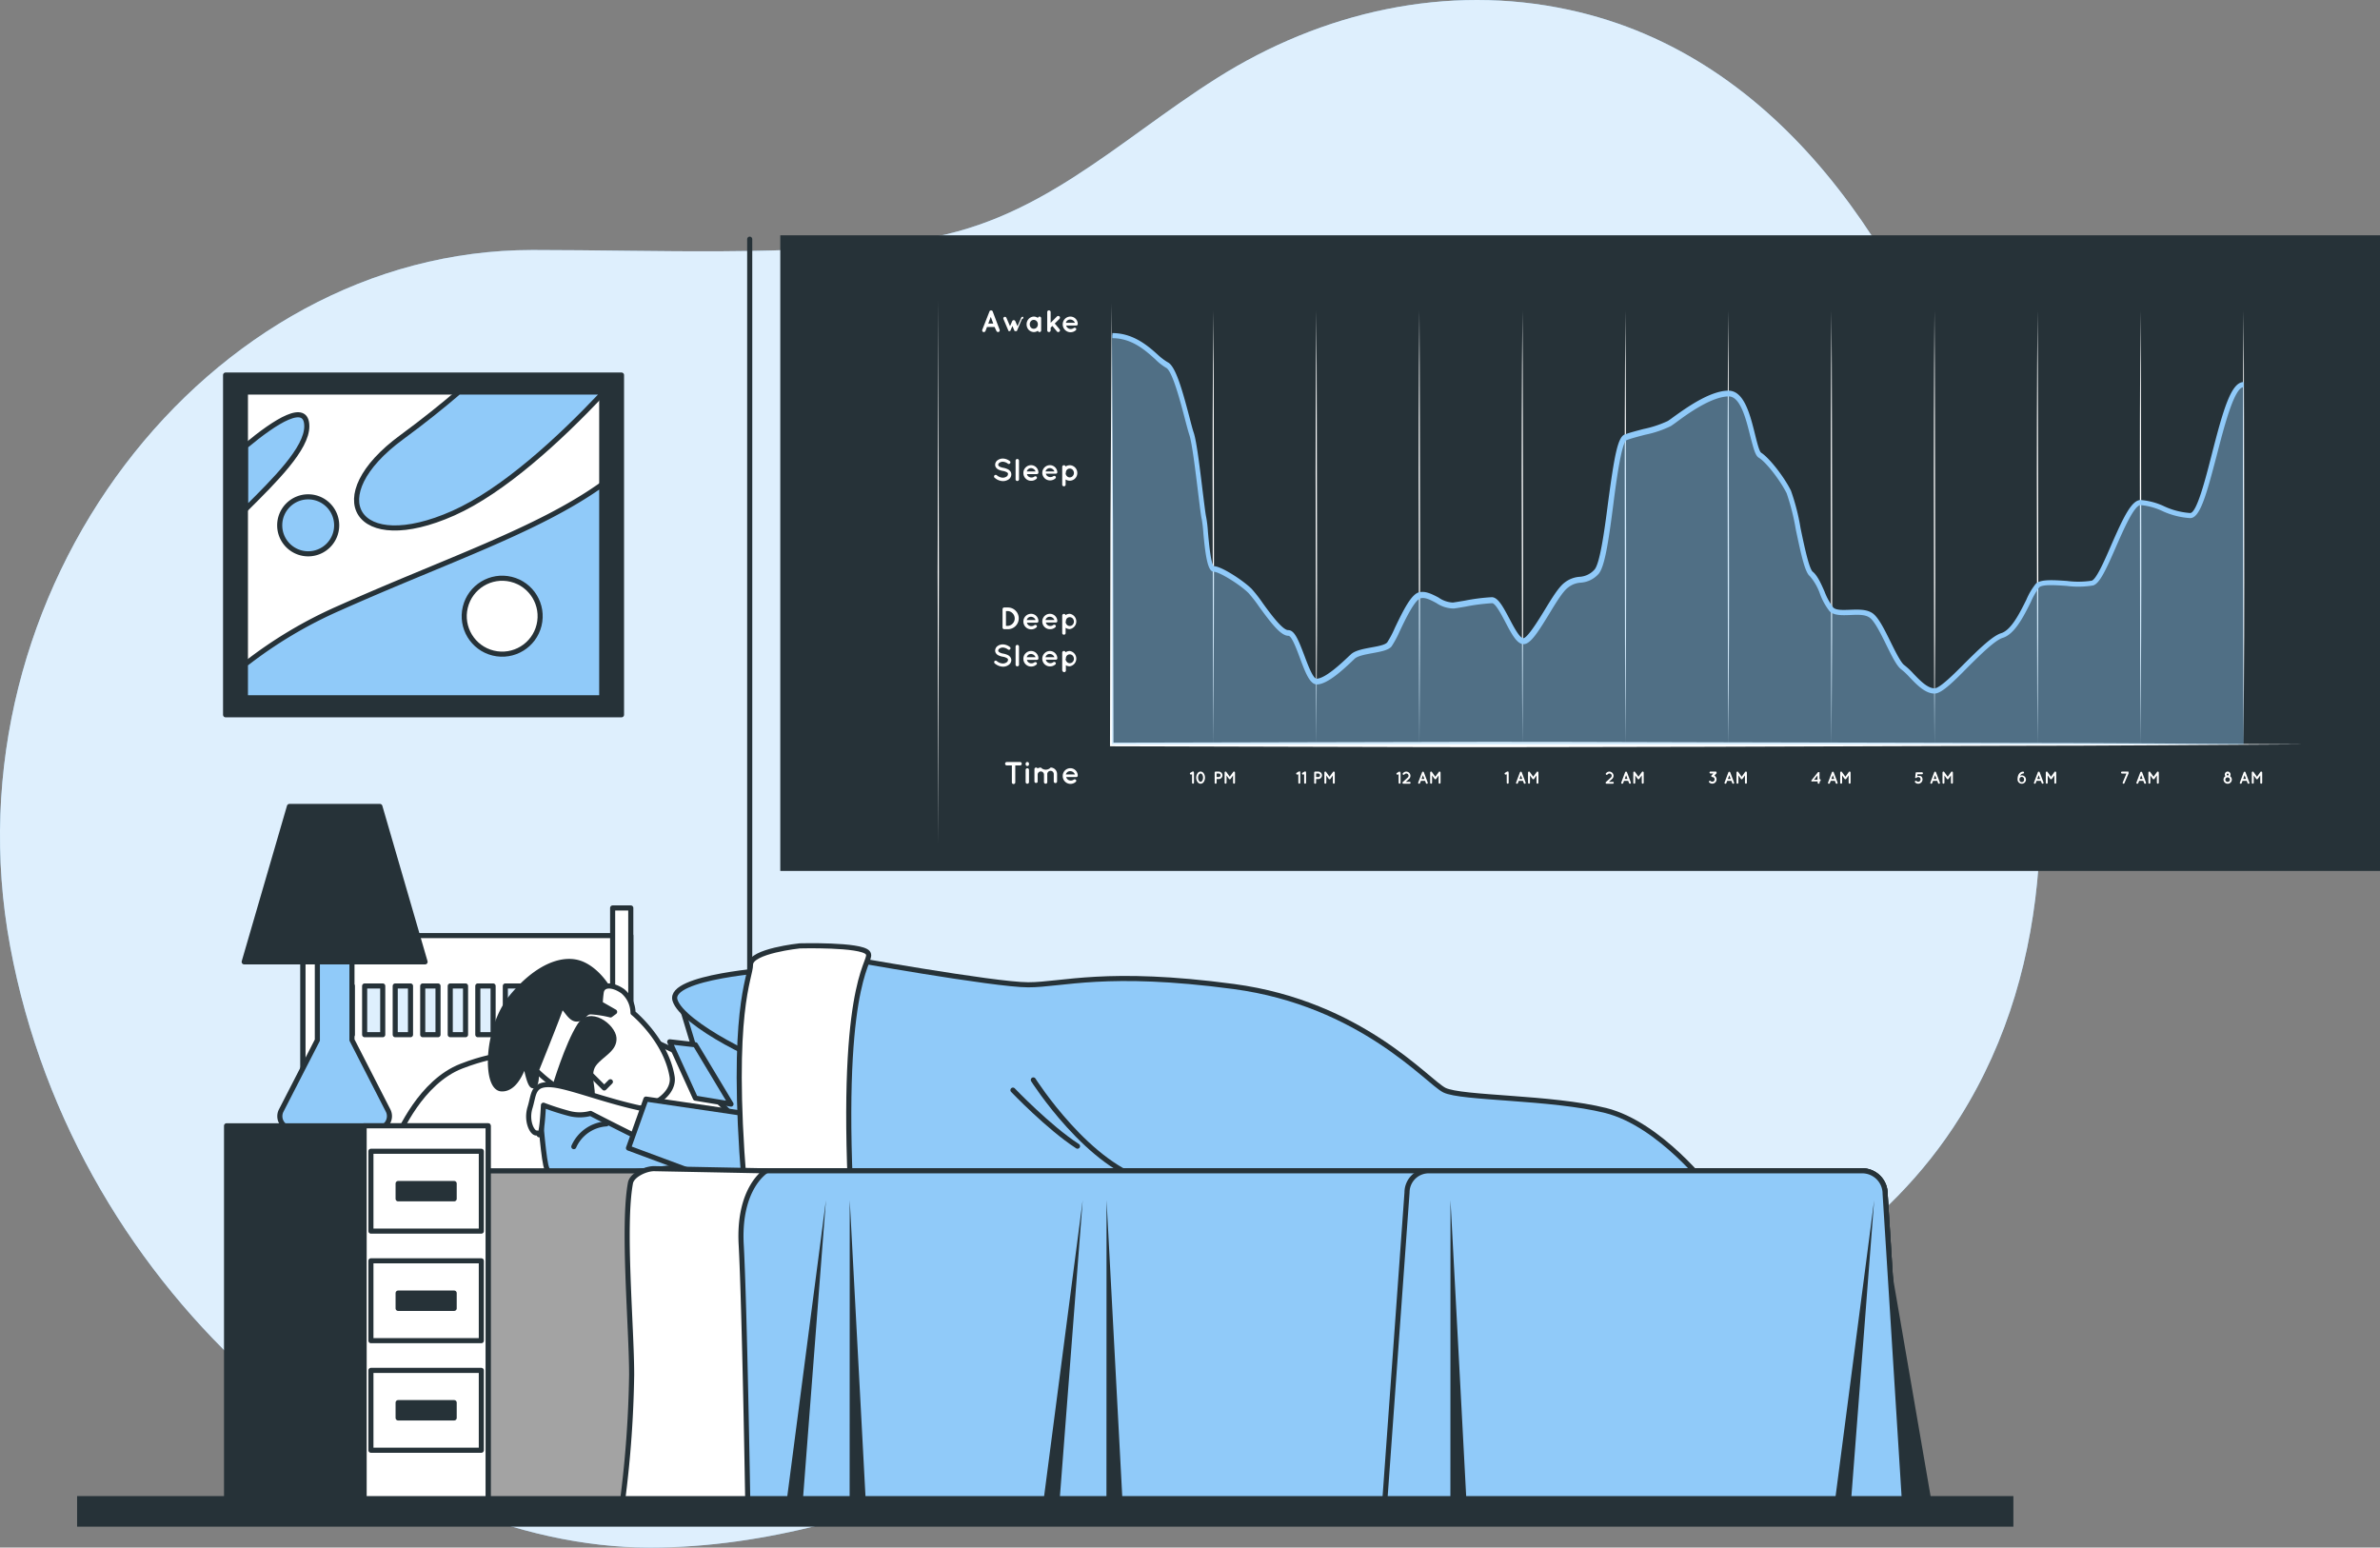 <?xml version="1.0" encoding="UTF-8" standalone="no"?>
<svg
   viewBox="0 0 467.083 303.703"
   version="1.1"
   id="svg1619"
   sodipodi:docname="Sleep analysis-bro.svg"
   inkscape:version="1.1 (c68e22c387, 2021-05-23)"
   width="467.083"
   height="303.703"
   xmlns:inkscape="http://www.inkscape.org/namespaces/inkscape"
   xmlns:sodipodi="http://sodipodi.sourceforge.net/DTD/sodipodi-0.dtd"
   xmlns="http://www.w3.org/2000/svg"
   xmlns:svg="http://www.w3.org/2000/svg">
  <rect x="0" y="0" width="467.083" height="303.703" fill="#808080" stroke="none"/>
  <sodipodi:namedview
     id="namedview1621"
     pagecolor="#ffffff"
     bordercolor="#666666"
     borderopacity="1.0"
     inkscape:pageshadow="2"
     inkscape:pageopacity="0.0"
     inkscape:pagecheckerboard="0"
     showgrid="false"
     inkscape:zoom="1.566"
     inkscape:cx="168.26309"
     inkscape:cy="161.87739"
     inkscape:window-width="1920"
     inkscape:window-height="1001"
     inkscape:window-x="-9"
     inkscape:window-y="-9"
     inkscape:window-maximized="1"
     inkscape:current-layer="svg1619"
     fit-margin-top="0"
     fit-margin-left="0"
     fit-margin-right="0"
     fit-margin-bottom="0" />
  <defs
     id="defs1393">
    <clipPath
       id="freepik--clip-path--inject-17">
      <path
         d="m 424.33,390.33 -307.83,-1 v -60 a 4.5,4.5 0 0 1 4.5,-4.5 h 295 a 4.5,4.5 0 0 1 4.5,4.5 z"
         style="fill:#ffffff;stroke:#263238;stroke-linecap:round;stroke-linejoin:round"
         id="path1390" />
    </clipPath>
  </defs>
  <g
     id="freepik--background-simple--inject-17"
     transform="translate(-50.537,-95.067)">
    <path
       d="m 450.6,265.14 c 2.07,-27.54 -4.34,-56.32 -12.92,-82 C 424.93,145.09 400.17,106 358.48,97 c -24,-5.2 -48.5,0.37 -69.11,13.39 -19.82,12.53 -35.28,28.71 -59.64,31.85 -24.65,3.17 -49.94,1.89 -74.72,1.89 -63.7,0 -115.4,66.93 -102.48,136.64 12.92,69.71 73.86,118 125.56,118 46.45,0 84.67,-27.87 128.8,-35.36 21.88,-3.71 43.85,0.68 65.51,-4.88 25.16,-6.46 48.83,-21.88 62.77,-44.21 9.51,-15.16 14.13,-31.93 15.43,-49.18 z"
       style="fill:#90caf9"
       id="path1395" />
    <path
       d="m 450.6,265.14 c 2.07,-27.54 -4.34,-56.32 -12.92,-82 C 424.93,145.09 400.17,106 358.48,97 c -24,-5.2 -48.5,0.37 -69.11,13.39 -19.82,12.53 -35.28,28.71 -59.64,31.85 -24.65,3.17 -49.94,1.89 -74.72,1.89 -63.7,0 -115.4,66.93 -102.48,136.64 12.92,69.71 73.86,118 125.56,118 46.45,0 84.67,-27.87 128.8,-35.36 21.88,-3.71 43.85,0.68 65.51,-4.88 25.16,-6.46 48.83,-21.88 62.77,-44.21 9.51,-15.16 14.13,-31.93 15.43,-49.18 z"
       style="opacity:0.7;fill:#ffffff"
       id="path1397" />
  </g>
  <g
     id="freepik--Frame--inject-17"
     transform="translate(-50.537,-95.067)">
    <line
       x1="197.67"
       y1="142"
       x2="197.67"
       y2="392"
       style="fill:none;stroke:#263238;stroke-linecap:round;stroke-linejoin:round"
       id="line1400" />
    <rect
       x="94.81"
       y="168.67"
       width="77.7"
       height="66.67"
       style="fill:#263238;stroke:#263238;stroke-linecap:round;stroke-linejoin:round"
       id="rect1402" />
    <rect
       x="98.7"
       y="172"
       width="69.93"
       height="60"
       style="fill:#ffffff;stroke:#263238;stroke-linecap:round;stroke-linejoin:round"
       id="rect1404" />
    <path
       d="m 168.63,190.19 c -12.57,8.95 -30.59,14.88 -51.49,24.21 a 86,86 0 0 0 -18.44,11 v 6.6 h 69.93 z"
       style="fill:#90caf9;stroke:#263238;stroke-linecap:round;stroke-linejoin:round"
       id="path1406" />
    <path
       d="m 168.63,172 h -28.06 c -3.12,2.67 -6.82,5.66 -11.18,8.86 -16,11.71 -9,23.42 10.12,14.91 9.83,-4.38 20.79,-14.49 29.12,-23.31 z"
       style="fill:#90caf9;stroke:#263238;stroke-linecap:round;stroke-linejoin:round"
       id="path1408" />
    <path
       d="m 110.75,178.73 c 0,-4.89 -6.08,-1.06 -12,3.87 V 195 c 5.79,-5.75 12,-11.9 12,-16.27 z"
       style="fill:#90caf9;stroke:#263238;stroke-linecap:round;stroke-linejoin:round"
       id="path1410" />
    <circle
       cx="149.09"
       cy="216"
       r="7.45"
       transform="rotate(-76.32,149.087,215.995)"
       style="fill:#ffffff;stroke:#263238;stroke-linecap:round;stroke-linejoin:round"
       id="circle1412" />
    <path
       d="m 116.61,198.16 a 5.59,5.59 0 1 1 -5.59,-5.59 5.59,5.59 0 0 1 5.59,5.59 z"
       style="fill:#90caf9;stroke:#263238;stroke-linecap:round;stroke-linejoin:round"
       id="path1414" />
  </g>
  <g
     id="freepik--Bed--inject-17"
     transform="translate(-50.537,-95.067)">
    <path
       d="m 110,278.67 v 110.66 h 64.33 V 278.67 Z m 6.24,19.45 v -9.56 h 3.44 v 9.56 z m 5.86,0 v -9.56 h 3.55 v 9.56 z m 6,0 v -9.56 h 3 v 9.56 z m 5.4,0 v -9.56 h 3 v 9.56 z m 5.4,0 v -9.56 h 3 v 9.56 z m 5.41,0 v -9.56 h 3 v 9.56 z m 5.4,0 v -9.56 h 3 v 9.56 z m 5.41,0 v -9.56 h 3 v 9.56 z m 5.4,0 v -9.56 h 3 v 9.56 z m 7.6,0 h -2.2 v -9.56 h 2.2 z"
       style="fill:#ffffff;stroke:#263238;stroke-linecap:round;stroke-linejoin:round"
       id="path1417" />
    <rect
       x="110"
       y="273.25"
       width="3.56"
       height="116.08"
       style="fill:#ffffff;stroke:#263238;stroke-linecap:round;stroke-linejoin:round"
       id="rect1419" />
    <rect
       x="170.77"
       y="273.25"
       width="3.56"
       height="116.08"
       style="fill:#ffffff;stroke:#263238;stroke-linecap:round;stroke-linejoin:round"
       id="rect1421" />
    <path
       d="m 152.79,302.19 c 0,0 -3.64,-1 -11.68,2.1 -8.04,3.1 -12.24,13.2 -12.82,14.35 -0.58,1.15 -3.63,4 -2.68,5.36 0.95,1.36 3.45,1 3.45,1 h 50.51 c 0,0 -6.88,-24.15 -26.78,-22.81 z"
       style="fill:#ffffff;stroke:#263238;stroke-linecap:round;stroke-linejoin:round"
       id="path1423" />
    <path
       d="m 178.61,299.29 c 0,0 4.44,2 6.86,3.23 2.42,1.23 4,1.82 2.83,-1.62 -1.17,-3.44 -5.24,-9.07 -3.42,-10.89 1.82,-1.82 38.12,4.23 38.12,4.23 v 31.7 h -55.3 l 1.42,-21 c 0,0 3.43,1.41 5.65,-0.81 a 30.42,30.42 0 0 0 3.84,-4.84 z"
       style="fill:#ffffff;stroke:#263238;stroke-linecap:round;stroke-linejoin:round"
       id="path1425" />
    <polygon
       points="204.09,324.94 204.09,292.15 184.3,292.54 186.82,300.88 190.31,310 194.97,314.65 183.91,319.31 197.88,324.94 "
       style="fill:#90caf9;stroke:#263238;stroke-linecap:round;stroke-linejoin:round"
       id="polygon1427" />
    <path
       d="m 156.41,312 c 0,0 0.62,8.88 1.24,11.71 0.62,2.83 3.1,3 7.23,2.42 4.13,-0.58 24.58,-2.42 26.64,-3.23 2.06,-0.81 -21.48,-9.49 -24.37,-10.3 -2.89,-0.81 -11.15,-3.82 -10.74,-0.6 z"
       style="fill:#90caf9;stroke:#263238;stroke-linecap:round;stroke-linejoin:round"
       id="path1429" />
    <path
       d="m 155.79,305.14 c 0,0 0.2,2.83 -0.6,3 -0.8,0.17 -1.62,-4.84 -1.62,-4.84 0,0 -1.41,5.65 -4.64,5.45 -3.23,-0.2 -3,-11.91 2,-18 5,-6.09 10.29,-8.08 13.93,-6.46 3.64,1.62 5.65,5.85 5.65,5.85 a 32.57,32.57 0 0 1 2.22,5.05 c 0.2,1.21 -3,0.61 -6.26,1.21 -3.26,0.6 -3.83,-0.4 -5.65,2.22 -1.82,2.62 -5.03,6.52 -5.03,6.52 z"
       style="fill:#263238;stroke:#263238;stroke-linecap:round;stroke-linejoin:round"
       id="path1431" />
    <path
       d="m 155.79,305.14 a 28.42,28.42 0 0 0 12.92,7.27 c 8.08,2 14.38,-2.14 13.73,-6.06 -1.21,-7.26 -7.67,-12.51 -7.67,-12.51 a 5.62,5.62 0 0 0 -2,-4.24 c -2,-1.41 -4,-1.41 -4.24,0.2 a 21.51,21.51 0 0 0 -0.2,2.22 l 2.83,1.62 -0.81,0.6 a 21.33,21.33 0 0 0 -3.84,-0.6 c -1.41,0 -1.21,1.41 -2.82,1.41 -1.61,0 -2.63,-3.63 -3.23,-1.82 -0.6,1.81 -4.67,11.91 -4.67,11.91 z"
       style="fill:#ffffff;stroke:#263238;stroke-linecap:round;stroke-linejoin:round"
       id="path1433" />
    <path
       d="m 159,308 c 0,0 2.42,-8.08 4.85,-11.91 2.43,-3.83 7.47,0 7.67,2.62 0.2,2.62 -2.63,3.64 -4,5.45 -1.37,1.81 0.2,4.85 -0.4,6.26 -0.6,1.41 -5.47,3.81 -8.12,-2.42 z"
       style="fill:#263238"
       id="path1435" />
    <polyline
       points="166.29 305.75 169.12 308.58 170.33 307.36"
       style="fill:none;stroke:#263238;stroke-linecap:round;stroke-linejoin:round"
       id="polyline1437" />
    <path
       d="m 200,315.64 c 0,0 -11.51,-1.21 -20,-2.42 -8.49,-1.21 -17,-4.85 -21,-5.25 -4,-0.4 -3.63,1.82 -4.44,4.44 -0.81,2.62 0.4,5 1.21,5 0.81,0 0.41,0.81 0.81,0 0.4,-0.81 0.61,-5.45 0.61,-5.45 a 49.6,49.6 0 0 0 5,1.61 8.17,8.17 0 0 0 4.24,0 c 0,0 25.24,13.13 30.08,13.53 4.84,0.4 4.85,-3.63 4.44,-6.06 -0.41,-2.43 -0.95,-5.4 -0.95,-5.4 z"
       style="fill:#ffffff;stroke:#263238;stroke-linecap:round;stroke-linejoin:round"
       id="path1439" />
    <polygon
       points="177.31,310.76 173.88,320.37 189.89,326.32 200.65,326.32 200.65,314.19 "
       style="fill:#90caf9;stroke:#263238;stroke-linecap:round;stroke-linejoin:round"
       id="polygon1441" />
    <path
       d="m 202.33,285.33 c 0,0 -20.66,1.34 -19.33,6 1.33,4.66 18,13 21.67,13 3.67,0 -2.34,-19 -2.34,-19 z"
       style="fill:#90caf9;stroke:#263238;stroke-linecap:round;stroke-linejoin:round"
       id="path1443" />
    <path
       d="m 169.55,315.62 a 7.52,7.52 0 0 0 -6.4,4.47"
       style="fill:none;stroke:#263238;stroke-linecap:round;stroke-linejoin:round"
       id="path1445" />
    <polygon
       points="181.97,299.52 187.01,310.58 194,311.74 187.01,300.1 "
       style="fill:#90caf9;stroke:#263238;stroke-linecap:round;stroke-linejoin:round"
       id="polygon1447" />
    <path
       d="m 216,283 c 0,0 29.67,5.33 36.33,5.33 6.66,0 15.34,-3 40.34,0.34 25,3.34 38,18.66 41.33,20.33 3.33,1.67 21,1.33 31.67,4 10.67,2.67 20.33,15.33 20.33,15.33 H 213 Z"
       style="fill:#90caf9;stroke:#263238;stroke-linecap:round;stroke-linejoin:round"
       id="path1449" />
    <path
       d="m 253.33,307 c 0,0 11,17.33 23,20"
       style="fill:none;stroke:#263238;stroke-linecap:round;stroke-linejoin:round"
       id="path1451" />
    <path
       d="m 249.33,309 c 0,0 7,7.33 12.67,11"
       style="fill:none;stroke:#263238;stroke-linecap:round;stroke-linejoin:round"
       id="path1453" />
    <path
       d="m 207.5,280.69 c 0,0 -9.67,1 -9.67,3.67 0,2.67 -4,8.95 -1.26,42.79 0.11,1.38 20.9,1.75 20.83,0 -1.72,-41.69 4.77,-43.46 3.43,-45.12 -1.34,-1.66 -13.33,-1.34 -13.33,-1.34 z"
       style="fill:#ffffff;stroke:#263238;stroke-linecap:round;stroke-linejoin:round"
       id="path1455" />
    <path
       d="m 424.33,390.33 -307.83,-1 v -60 a 4.5,4.5 0 0 1 4.5,-4.5 h 295 a 4.5,4.5 0 0 1 4.5,4.5 z"
       style="fill:#ffffff"
       id="path1457" />
    <g
       clip-path="url(#freepik--clip-path--inject-17)"
       id="g1461">
      <path
         d="m 424.33,390.33 -307.83,-1 v -60 a 4.5,4.5 0 0 1 4.5,-4.5 h 295 a 4.5,4.5 0 0 1 4.5,4.5 z"
         style="opacity:0.36;stroke:#263238;stroke-linecap:round;stroke-linejoin:round"
         id="path1459" />
    </g>
    <path
       d="m 424.33,390.33 -307.83,-1 v -60 a 4.5,4.5 0 0 1 4.5,-4.5 h 295 a 4.5,4.5 0 0 1 4.5,4.5 z"
       style="fill:none;stroke:#263238;stroke-linecap:round;stroke-linejoin:round"
       id="path1463" />
    <path
       d="M 416,324.83 H 183.85 v 64.72 l 240.48,0.78 -3.83,-61 a 4.5,4.5 0 0 0 -4.5,-4.5 z"
       style="fill:#90caf9;stroke:#263238;stroke-linecap:round;stroke-linejoin:round"
       id="path1465" />
    <path
       d="m 419.53,334.24 9.48,55 a 1,1 0 0 1 -1,1.07 h -7.94 z"
       style="fill:#263238;stroke:#263238;stroke-linecap:round;stroke-linejoin:round"
       id="path1467" />
    <path
       d="m 416,324.83 h -85.08 a 4.25,4.25 0 0 0 -4.25,4.25 l -4.34,60.25 102,1 -3.83,-61 a 4.5,4.5 0 0 0 -4.5,-4.5 z"
       style="fill:#90caf9;stroke:#263238;stroke-linecap:round;stroke-linejoin:round"
       id="path1469" />
    <polygon
       points="255.36,389.36 258.48,389.64 263.02,330.6 "
       style="fill:#263238"
       id="polygon1471" />
    <polygon
       points="410.69,389.36 413.81,389.64 418.35,330.6 "
       style="fill:#263238"
       id="polygon1473" />
    <polygon
       points="267.68,389.36 270.83,389.64 267.7,330.6 "
       style="fill:#263238"
       id="polygon1475" />
    <polygon
       points="335.18,389.36 338.33,389.64 335.2,330.6 "
       style="fill:#263238"
       id="polygon1477" />
    <polygon
       points="204.96,389.36 208.09,389.64 212.63,330.6 "
       style="fill:#263238"
       id="polygon1479" />
    <polygon
       points="217.28,389.36 220.44,389.64 217.3,330.6 "
       style="fill:#263238"
       id="polygon1481" />
    <path
       d="m 178.88,324.41 c -1.6,0 -4.31,1.23 -4.61,2.8 -1.58,8.49 0.23,28.33 0.23,37.62 a 215.53,215.53 0 0 1 -1.75,24.5 h 24.53 c 0,0 -0.62,-37.85 -1.28,-50 -0.61,-11.23 4.91,-14.49 4.91,-14.49 z"
       style="fill:#ffffff;stroke:#263238;stroke-linecap:round;stroke-linejoin:round"
       id="path1483" />
  </g>
  <g
     id="freepik--Lamp--inject-17"
     transform="translate(-50.537,-95.067)">
    <path
       d="m 126.7,313 -7.09,-13.84 v -19.33 h -6.79 v 19.36 L 105.73,313 a 2.43,2.43 0 0 0 2.17,3.55 h 16.63 A 2.44,2.44 0 0 0 126.7,313 Z"
       style="fill:#90caf9;stroke:#263238;stroke-linecap:round;stroke-linejoin:round"
       id="path1486" />
    <polygon
       points="133.96,283.83 98.46,283.83 107.34,253.33 125.09,253.33 "
       style="fill:#263238;stroke:#263238;stroke-linecap:round;stroke-linejoin:round"
       id="polygon1488" />
    <rect
       x="95"
       y="316"
       width="51.33"
       height="73.33"
       style="fill:#263238;stroke:#263238;stroke-linecap:round;stroke-linejoin:round"
       id="rect1490" />
    <rect
       x="122"
       y="316"
       width="24.33"
       height="73.33"
       style="fill:#ffffff;stroke:#263238;stroke-linecap:round;stroke-linejoin:round"
       id="rect1492" />
    <rect
       x="123.33"
       y="321"
       width="21.67"
       height="15.67"
       style="fill:#ffffff;stroke:#263238;stroke-linecap:round;stroke-linejoin:round"
       id="rect1494" />
    <rect
       x="128.67"
       y="327.33"
       width="11"
       height="3"
       style="fill:#263238;stroke:#263238;stroke-linecap:round;stroke-linejoin:round"
       id="rect1496" />
    <rect
       x="123.33"
       y="342.5"
       width="21.67"
       height="15.67"
       style="fill:#ffffff;stroke:#263238;stroke-linecap:round;stroke-linejoin:round"
       id="rect1498" />
    <rect
       x="128.67"
       y="348.83"
       width="11"
       height="3"
       style="fill:#263238;stroke:#263238;stroke-linecap:round;stroke-linejoin:round"
       id="rect1500" />
    <rect
       x="123.33"
       y="364"
       width="21.67"
       height="15.67"
       style="fill:#ffffff;stroke:#263238;stroke-linecap:round;stroke-linejoin:round"
       id="rect1502" />
    <rect
       x="128.67"
       y="370.33"
       width="11"
       height="3"
       style="fill:#263238;stroke:#263238;stroke-linecap:round;stroke-linejoin:round"
       id="rect1504" />
  </g>
  <g
     id="g6977"
     transform="translate(-109.817,-19.443)">
    <rect
       x="262.95"
       y="65.62"
       width="313.949"
       height="124.741"
       style="fill:#263238;stroke-width:0.876"
       id="rect5779" />
    <path
       d="m 305,83.61 h -1.48 l -0.3,0.79 a 0.34,0.34 0 0 1 -0.31,0.21 h -0.12 a 0.36,0.36 0 0 1 -0.2,-0.44 l 1.41,-3.6 a 0.33,0.33 0 0 1 0.32,-0.21 0.32,0.32 0 0 1 0.32,0.21 l 1.36,3.59 a 0.36,0.36 0 0 1 -0.2,0.44 h -0.12 a 0.34,0.34 0 0 1 -0.31,-0.21 z m -0.25,-0.67 -0.49,-1.31 -0.49,1.31 z"
       style="fill:#ffffff"
       id="path5781" />
    <path
       d="m 310.37,82.06 -1,2.36 c 0,0 0,0 0,0 v 0 0 0 0 h -0.05 -0.32 -0.06 v 0 0 0 0 0 0 l -0.44,-1 -0.43,1 v 0 0 0 0 0 h -0.06 v 0 c 0,0 0,0 0,0 h -0.2 c 0,0 -0.05,0 -0.06,0 v 0 0 0 0 0 c 0,0 0,0 0,0 l -1,-2.36 a 0.314,0.314 0 1 1 0.58,-0.24 l 0.71,1.64 0.43,-1 a 0.33,0.33 0 0 1 0.3,-0.19 0.32,0.32 0 0 1 0.3,0.19 l 0.43,1 0.72,-1.64 a 0.3,0.3 0 0 1 0.41,-0.18 0.31,0.31 0 0 1 -0.26,0.42 z"
       style="fill:#ffffff"
       id="path5783" />
    <path
       d="m 314.15,83.1 v 1.19 a 0.32,0.32 0 0 1 -0.32,0.32 0.33,0.33 0 0 1 -0.32,-0.26 1.35,1.35 0 0 1 -0.81,0.26 1.46,1.46 0 0 1 -1,-0.44 1.57,1.57 0 0 1 -0.41,-1.07 1.53,1.53 0 0 1 0.41,-1.07 1.44,1.44 0 0 1 1,-0.46 1.36,1.36 0 0 1 0.81,0.27 0.34,0.34 0 0 1 0.32,-0.27 0.33,0.33 0 0 1 0.32,0.33 z m -0.65,0 a 0.91,0.91 0 0 0 -0.23,-0.63 0.79,0.79 0 0 0 -0.57,-0.25 0.76,0.76 0 0 0 -0.57,0.25 1,1 0 0 0 0,1.25 0.75,0.75 0 0 0 0.57,0.24 0.78,0.78 0 0 0 0.57,-0.24 0.91,0.91 0 0 0 0.23,-0.62 z"
       style="fill:#ffffff"
       id="path5785" />
    <path
       d="m 315.34,84.28 v -3.59 a 0.33,0.33 0 0 1 0.33,-0.34 0.34,0.34 0 0 1 0.34,0.34 v 2.1 l 1.25,-1.25 a 0.36,0.36 0 0 1 0.48,0 0.34,0.34 0 0 1 0,0.48 l -0.92,0.91 0.94,1.13 a 0.32,0.32 0 0 1 -0.05,0.47 0.29,0.29 0 0 1 -0.21,0.08 0.34,0.34 0 0 1 -0.26,-0.12 l -0.89,-1.08 -0.34,0.33 v 0.54 a 0.34,0.34 0 0 1 -0.34,0.33 0.33,0.33 0 0 1 -0.33,-0.33 z"
       style="fill:#ffffff"
       id="path5787" />
    <path
       d="m 318.38,83.09 a 1.51,1.51 0 0 1 1.49,-1.52 1.45,1.45 0 0 1 1.46,1.43 v 0.09 a 0.3,0.3 0 0 1 -0.32,0.24 h -1.94 a 0.78,0.78 0 0 0 0.21,0.4 0.94,0.94 0 0 0 0.59,0.28 1,1 0 0 0 0.63,-0.16 0.35,0.35 0 0 1 0.46,0 0.28,0.28 0 0 1 0,0.39 1.54,1.54 0 0 1 -2.58,-1.12 z m 0.66,-0.3 h 1.73 a 1,1 0 0 0 -0.9,-0.64 0.85,0.85 0 0 0 -0.87,0.64 z"
       style="fill:#ffffff"
       id="path5789" />
    <path
       d="m 305,112.72 a 0.33,0.33 0 0 1 0.45,0 2,2 0 0 0 1.16,0.47 1.34,1.34 0 0 0 0.76,-0.23 0.55,0.55 0 0 0 0.26,-0.44 0.38,0.38 0 0 0 0,-0.19 0.57,0.57 0 0 0 -0.19,-0.19 2.34,2.34 0 0 0 -0.83,-0.28 v 0 a 3.49,3.49 0 0 1 -0.79,-0.24 1.29,1.29 0 0 1 -0.56,-0.47 0.88,0.88 0 0 1 -0.14,-0.5 1.1,1.1 0 0 1 0.48,-0.89 1.8,1.8 0 0 1 1.06,-0.33 2.38,2.38 0 0 1 1.32,0.49 0.315,0.315 0 0 1 -0.34,0.53 1.75,1.75 0 0 0 -1,-0.39 1.14,1.14 0 0 0 -0.68,0.2 0.49,0.49 0 0 0 -0.24,0.39 0.31,0.31 0 0 0 0.05,0.17 0.6,0.6 0 0 0 0.16,0.16 2.29,2.29 0 0 0 0.76,0.26 v 0 a 3.31,3.31 0 0 1 0.84,0.26 1.44,1.44 0 0 1 0.61,0.5 1,1 0 0 1 0.15,0.52 1.2,1.2 0 0 1 -0.52,1 2,2 0 0 1 -1.13,0.34 2.56,2.56 0 0 1 -1.56,-0.61 0.33,0.33 0 0 1 -0.08,-0.53 z"
       style="fill:#ffffff"
       id="path5791" />
    <path
       d="m 309.46,109.52 a 0.34,0.34 0 0 1 0.34,0.33 v 3.59 a 0.34,0.34 0 1 1 -0.67,0 v -3.59 a 0.33,0.33 0 0 1 0.33,-0.33 z"
       style="fill:#ffffff"
       id="path5793" />
    <path
       d="m 310.66,112.26 a 1.52,1.52 0 0 1 1.49,-1.53 1.45,1.45 0 0 1 1.46,1.42 v 0.08 a 0.3,0.3 0 0 1 -0.32,0.25 h -1.93 a 0.8,0.8 0 0 0 0.2,0.4 1,1 0 0 0 0.59,0.27 1,1 0 0 0 0.63,-0.15 0.35,0.35 0 0 1 0.46,0 0.28,0.28 0 0 1 0,0.4 1.56,1.56 0 0 1 -1.09,0.4 1.52,1.52 0 0 1 -1.49,-1.54 z m 0.66,-0.3 h 1.73 a 1,1 0 0 0 -0.9,-0.65 0.87,0.87 0 0 0 -0.83,0.69 z"
       style="fill:#ffffff"
       id="path5795" />
    <path
       d="m 314.37,112.26 a 1.51,1.51 0 0 1 1.48,-1.53 1.46,1.46 0 0 1 1.47,1.42 v 0 c 0,0 0,0 0,0 a 0.29,0.29 0 0 1 -0.31,0.25 h -1.94 a 0.82,0.82 0 0 0 0.21,0.4 1,1 0 0 0 0.58,0.27 1,1 0 0 0 0.63,-0.15 0.35,0.35 0 0 1 0.46,0 0.28,0.28 0 0 1 0,0.4 1.56,1.56 0 0 1 -1.09,0.4 1.51,1.51 0 0 1 -1.49,-1.46 z m 0.66,-0.3 h 1.72 a 1,1 0 0 0 -0.9,-0.65 A 0.86,0.86 0 0 0 315,112 Z"
       style="fill:#ffffff"
       id="path5797" />
    <path
       d="m 318.28,114.59 v -2.32 0 -1.2 a 0.33,0.33 0 0 1 0.33,-0.33 0.33,0.33 0 0 1 0.33,0.25 1.62,1.62 0 0 1 0.83,-0.25 1.51,1.51 0 0 1 1.47,1.53 1.49,1.49 0 0 1 -1.47,1.51 1.4,1.4 0 0 1 -0.82,-0.25 v 1.07 a 0.34,0.34 0 0 1 -0.67,0 z m 0.67,-2.33 a 0.81,0.81 0 0 0 0.24,0.61 0.75,0.75 0 0 0 0.58,0.26 0.78,0.78 0 0 0 0.57,-0.26 0.89,0.89 0 0 0 0.24,-0.61 0.93,0.93 0 0 0 -0.24,-0.61 0.77,0.77 0 0 0 -0.57,-0.25 0.74,0.74 0 0 0 -0.58,0.25 0.84,0.84 0 0 0 -0.19,0.61 z"
       style="fill:#ffffff"
       id="path5799" />
    <path
       d="M 306.57,142.61 V 139 a 0.33,0.33 0 0 1 0.33,-0.34 h 0.72 a 2.13,2.13 0 0 1 0,4.26 h -0.72 a 0.33,0.33 0 0 1 -0.33,-0.31 z m 0.67,-0.34 h 0.38 a 1.46,1.46 0 0 0 0,-2.91 h -0.38 z"
       style="fill:#ffffff"
       id="path5801" />
    <path
       d="m 310.66,141.42 a 1.51,1.51 0 0 1 1.49,-1.52 1.44,1.44 0 0 1 1.46,1.41 v 0.09 a 0.3,0.3 0 0 1 -0.32,0.24 h -1.93 a 0.76,0.76 0 0 0 0.2,0.4 0.94,0.94 0 0 0 0.59,0.28 1,1 0 0 0 0.63,-0.16 0.35,0.35 0 0 1 0.46,0 0.27,0.27 0 0 1 0,0.39 1.54,1.54 0 0 1 -2.58,-1.12 z m 0.66,-0.3 h 1.73 a 1,1 0 0 0 -0.9,-0.64 0.85,0.85 0 0 0 -0.83,0.64 z"
       style="fill:#ffffff"
       id="path5803" />
    <path
       d="m 314.37,141.42 a 1.5,1.5 0 0 1 1.48,-1.52 1.46,1.46 0 0 1 1.47,1.41 v 0 a 0.15,0.15 0 0 1 0,0.06 0.29,0.29 0 0 1 -0.31,0.24 h -1.94 a 0.78,0.78 0 0 0 0.21,0.4 0.91,0.91 0 0 0 0.58,0.28 1,1 0 0 0 0.63,-0.16 0.35,0.35 0 0 1 0.46,0 0.27,0.27 0 0 1 0,0.39 1.52,1.52 0 0 1 -1.09,0.4 1.5,1.5 0 0 1 -1.49,-1.5 z m 0.66,-0.3 h 1.72 a 1,1 0 0 0 -0.9,-0.64 0.84,0.84 0 0 0 -0.85,0.64 z"
       style="fill:#ffffff"
       id="path5805" />
    <path
       d="m 318.28,143.76 v -2.33 0 -1.21 a 0.34,0.34 0 0 1 0.66,-0.07 1.53,1.53 0 0 1 0.83,-0.25 1.52,1.52 0 0 1 0,3 1.4,1.4 0 0 1 -0.82,-0.25 v 1.07 a 0.34,0.34 0 0 1 -0.67,0 z m 0.67,-2.33 a 0.82,0.82 0 0 0 0.24,0.61 0.74,0.74 0 0 0 0.58,0.25 0.77,0.77 0 0 0 0.57,-0.25 0.91,0.91 0 0 0 0.24,-0.61 1,1 0 0 0 -0.24,-0.62 0.81,0.81 0 0 0 -0.57,-0.25 0.78,0.78 0 0 0 -0.58,0.25 0.86,0.86 0 0 0 -0.19,0.62 z"
       style="fill:#ffffff"
       id="path5807" />
    <path
       d="m 305,149.18 a 0.33,0.33 0 0 1 0.45,0 1.93,1.93 0 0 0 1.16,0.47 1.27,1.27 0 0 0 0.76,-0.23 0.54,0.54 0 0 0 0.26,-0.43 0.42,0.42 0 0 0 0,-0.2 0.55,0.55 0 0 0 -0.19,-0.18 2.32,2.32 0 0 0 -0.83,-0.29 v 0 a 3,3 0 0 1 -0.79,-0.24 1.23,1.23 0 0 1 -0.56,-0.47 0.88,0.88 0 0 1 -0.14,-0.5 1.13,1.13 0 0 1 0.48,-0.89 1.8,1.8 0 0 1 1.06,-0.32 2.38,2.38 0 0 1 1.32,0.49 0.311,0.311 0 1 1 -0.34,0.52 1.75,1.75 0 0 0 -1,-0.39 1.15,1.15 0 0 0 -0.68,0.21 0.47,0.47 0 0 0 -0.24,0.38 0.31,0.31 0 0 0 0.05,0.17 0.6,0.6 0 0 0 0.16,0.16 2.07,2.07 0 0 0 0.76,0.27 v 0 a 3.78,3.78 0 0 1 0.84,0.25 1.39,1.39 0 0 1 0.61,0.51 1,1 0 0 1 0.15,0.52 1.18,1.18 0 0 1 -0.52,0.94 1.92,1.92 0 0 1 -1.13,0.35 2.68,2.68 0 0 1 -1.56,-0.61 0.34,0.34 0 0 1 -0.08,-0.49 z"
       style="fill:#ffffff"
       id="path5809" />
    <path
       d="m 309.46,146 a 0.34,0.34 0 0 1 0.34,0.34 v 3.59 a 0.34,0.34 0 0 1 -0.67,0 v -3.59 a 0.34,0.34 0 0 1 0.33,-0.34 z"
       style="fill:#ffffff"
       id="path5811" />
    <path
       d="m 310.66,148.72 a 1.51,1.51 0 0 1 1.49,-1.52 1.44,1.44 0 0 1 1.46,1.41 v 0.09 a 0.3,0.3 0 0 1 -0.32,0.24 h -1.93 a 0.76,0.76 0 0 0 0.2,0.4 0.94,0.94 0 0 0 0.59,0.28 1,1 0 0 0 0.63,-0.16 0.35,0.35 0 0 1 0.46,0 0.27,0.27 0 0 1 0,0.39 1.56,1.56 0 0 1 -1.09,0.4 1.51,1.51 0 0 1 -1.49,-1.53 z m 0.66,-0.3 h 1.73 a 1,1 0 0 0 -0.9,-0.64 0.85,0.85 0 0 0 -0.83,0.64 z"
       style="fill:#ffffff"
       id="path5813" />
    <path
       d="m 314.37,148.72 a 1.5,1.5 0 0 1 1.48,-1.52 1.46,1.46 0 0 1 1.47,1.41 v 0 a 0.15,0.15 0 0 1 0,0.06 0.29,0.29 0 0 1 -0.31,0.24 h -1.94 a 0.78,0.78 0 0 0 0.21,0.4 0.91,0.91 0 0 0 0.58,0.28 1,1 0 0 0 0.63,-0.16 0.35,0.35 0 0 1 0.46,0 0.27,0.27 0 0 1 0,0.39 1.56,1.56 0 0 1 -1.09,0.4 1.5,1.5 0 0 1 -1.49,-1.5 z m 0.66,-0.3 h 1.72 a 1,1 0 0 0 -0.9,-0.64 0.84,0.84 0 0 0 -0.85,0.64 z"
       style="fill:#ffffff"
       id="path5815" />
    <path
       d="m 318.28,151.06 v -2.33 0 -1.21 a 0.32,0.32 0 0 1 0.33,-0.32 0.32,0.32 0 0 1 0.33,0.25 1.53,1.53 0 0 1 0.83,-0.25 1.52,1.52 0 0 1 0,3 A 1.4,1.4 0 0 1 319,150 v 1.07 a 0.34,0.34 0 0 1 -0.67,0 z m 0.67,-2.33 a 0.82,0.82 0 0 0 0.24,0.61 0.74,0.74 0 0 0 0.58,0.25 0.77,0.77 0 0 0 0.57,-0.25 0.91,0.91 0 0 0 0.24,-0.61 1,1 0 0 0 -0.24,-0.62 0.81,0.81 0 0 0 -0.57,-0.25 0.78,0.78 0 0 0 -0.58,0.25 0.86,0.86 0 0 0 -0.19,0.62 z"
       style="fill:#ffffff"
       id="path5817" />
    <path
       d="m 310.07,169.66 h -1 v 3.25 a 0.34,0.34 0 1 1 -0.67,0 v -3.25 h -1 a 0.34,0.34 0 0 1 -0.33,-0.34 0.34,0.34 0 0 1 0.33,-0.34 h 2.6 a 0.34,0.34 0 0 1 0.34,0.34 0.34,0.34 0 0 1 -0.27,0.34 z"
       style="fill:#ffffff"
       id="path5819" />
    <path
       d="m 311.76,169.44 a 0.33,0.33 0 0 1 -0.33,0.33 0.33,0.33 0 0 1 -0.33,-0.33 v -0.13 a 0.33,0.33 0 0 1 0.33,-0.33 0.33,0.33 0 0 1 0.33,0.33 z m 0,1.1 v 2.38 a 0.33,0.33 0 0 1 -0.33,0.33 0.33,0.33 0 0 1 -0.33,-0.33 v -2.38 a 0.33,0.33 0 0 1 0.33,-0.33 0.32,0.32 0 0 1 0.33,0.33 z"
       style="fill:#ffffff"
       id="path5821" />
    <path
       d="m 315.35,171.46 v 1.46 a 0.32,0.32 0 0 1 -0.32,0.33 0.34,0.34 0 0 1 -0.33,-0.33 v -1.46 a 0.62,0.62 0 0 0 -1.24,0 v 1.44 c 0,0 0,0 0,0 v 0 c 0,0 0,0 0,0 v 0 a 0.37,0.37 0 0 1 -0.31,0.2 h -0.06 a 0.33,0.33 0 0 1 -0.26,-0.32 v -1.44 0 -0.94 a 0.32,0.32 0 0 1 0.32,-0.33 0.31,0.31 0 0 1 0.29,0.18 1.35,1.35 0 0 1 0.65,-0.18 1.31,1.31 0 0 0 1.92,0 1.27,1.27 0 0 1 1.26,1.28 v 1.44 a 0.32,0.32 0 0 1 -0.32,0.33 0.33,0.33 0 0 1 -0.33,-0.33 v -1.44 a 0.62,0.62 0 0 0 -0.61,-0.63 0.65,0.65 0 0 0 -0.66,0.74 z"
       style="fill:#ffffff"
       id="path5823" />
    <path
       d="m 318.38,171.72 a 1.51,1.51 0 0 1 1.49,-1.52 1.45,1.45 0 0 1 1.46,1.41 v 0.09 a 0.3,0.3 0 0 1 -0.32,0.24 h -1.94 a 0.78,0.78 0 0 0 0.21,0.4 0.94,0.94 0 0 0 0.59,0.28 1,1 0 0 0 0.63,-0.15 0.34,0.34 0 0 1 0.46,0 0.28,0.28 0 0 1 0,0.39 1.53,1.53 0 0 1 -2.58,-1.12 z m 0.66,-0.3 h 1.73 a 1,1 0 0 0 -0.9,-0.64 0.86,0.86 0 0 0 -0.87,0.64 z"
       style="fill:#ffffff"
       id="path5825" />
    <path
       d="m 344.14,171.05 v 2 a 0.2,0.2 0 0 1 -0.19,0.19 0.19,0.19 0 0 1 -0.19,-0.19 v -1.68 l -0.13,0.08 a 0.19,0.19 0 0 1 -0.1,0 0.18,0.18 0 0 1 -0.16,-0.1 0.17,0.17 0 0 1 0.06,-0.25 l 0.42,-0.25 h 0.24 v 0 0 0.15 z"
       style="fill:#ffffff"
       id="path5827" />
    <path
       d="m 344.57,172.05 a 1.52,1.52 0 0 1 0.24,-0.81 0.75,0.75 0 0 1 0.63,-0.38 0.77,0.77 0 0 1 0.63,0.38 1.51,1.51 0 0 1 0.23,0.81 1.55,1.55 0 0 1 -0.23,0.82 0.79,0.79 0 0 1 -0.63,0.38 0.78,0.78 0 0 1 -0.63,-0.38 1.55,1.55 0 0 1 -0.24,-0.82 z m 1.35,0 a 1.15,1.15 0 0 0 -0.16,-0.6 0.43,0.43 0 0 0 -0.32,-0.21 0.42,0.42 0 0 0 -0.32,0.21 1.07,1.07 0 0 0 -0.17,0.6 1.1,1.1 0 0 0 0.17,0.61 0.42,0.42 0 0 0 0.32,0.21 0.43,0.43 0 0 0 0.32,-0.21 1.19,1.19 0 0 0 0.16,-0.61 z"
       style="fill:#ffffff"
       id="path5829" />
    <path
       d="m 349,172.32 h -0.42 v 0.74 a 0.19,0.19 0 0 1 -0.38,0 v -2 a 0.19,0.19 0 0 1 0.19,-0.19 H 349 a 0.73,0.73 0 1 1 0,1.46 z m -0.42,-0.38 H 349 a 0.35,0.35 0 0 0 0.35,-0.35 0.35,0.35 0 0 0 -0.35,-0.35 h -0.42 z"
       style="fill:#ffffff"
       id="path5831" />
    <path
       d="m 352.19,171.05 v 2 a 0.2,0.2 0 0 1 -0.19,0.19 0.19,0.19 0 0 1 -0.19,-0.19 v -1.43 l -0.49,0.68 a 0.18,0.18 0 0 1 -0.15,0.07 v 0 a 0.2,0.2 0 0 1 -0.16,-0.07 l -0.48,-0.68 v 1.43 a 0.2,0.2 0 0 1 -0.19,0.19 0.19,0.19 0 0 1 -0.19,-0.19 v -2 a 0.19,0.19 0 0 1 0.19,-0.19 v 0 a 0.21,0.21 0 0 1 0.15,0.08 l 0.67,0.94 0.68,-0.94 a 0.19,0.19 0 0 1 0.15,-0.08 v 0 a 0.2,0.2 0 0 1 0.2,0.19 z"
       style="fill:#ffffff"
       id="path5833" />
    <path
       d="m 365,171.05 v 2 a 0.2,0.2 0 0 1 -0.19,0.19 0.19,0.19 0 0 1 -0.19,-0.19 v -1.68 l -0.13,0.08 a 0.19,0.19 0 0 1 -0.1,0 0.19,0.19 0 0 1 -0.1,-0.35 l 0.42,-0.25 H 365 v 0 0 0.15 z"
       style="fill:#ffffff"
       id="path5835" />
    <path
       d="m 366.14,171.05 v 2 a 0.19,0.19 0 0 1 -0.38,0 v -1.68 l -0.13,0.08 a 0.19,0.19 0 0 1 -0.1,0 0.19,0.19 0 0 1 -0.1,-0.35 l 0.42,-0.25 h 0.24 v 0 0 0 c 0,0 0,0 0,0 v 0 z"
       style="fill:#ffffff"
       id="path5837" />
    <path
       d="m 368.53,172.32 h -0.42 v 0.74 a 0.19,0.19 0 0 1 -0.38,0 v -2 a 0.19,0.19 0 0 1 0.19,-0.19 h 0.61 a 0.73,0.73 0 1 1 0,1.46 z m -0.42,-0.38 h 0.42 a 0.34,0.34 0 0 0 0.35,-0.35 0.35,0.35 0 0 0 -0.35,-0.35 h -0.42 z"
       style="fill:#ffffff"
       id="path5839" />
    <path
       d="m 371.77,171.05 v 2 a 0.2,0.2 0 0 1 -0.19,0.19 0.19,0.19 0 0 1 -0.19,-0.19 v -1.43 l -0.49,0.68 a 0.18,0.18 0 0 1 -0.15,0.07 v 0 a 0.2,0.2 0 0 1 -0.16,-0.07 l -0.48,-0.68 v 1.43 a 0.2,0.2 0 0 1 -0.19,0.19 0.19,0.19 0 0 1 -0.19,-0.19 v -2 a 0.19,0.19 0 0 1 0.19,-0.19 v 0 a 0.21,0.21 0 0 1 0.15,0.08 l 0.67,0.94 0.68,-0.94 a 0.19,0.19 0 0 1 0.15,-0.08 v 0 a 0.2,0.2 0 0 1 0.2,0.19 z"
       style="fill:#ffffff"
       id="path5841" />
    <path
       d="m 384.68,171.05 v 2 a 0.2,0.2 0 0 1 -0.19,0.19 0.19,0.19 0 0 1 -0.19,-0.19 v -1.68 l -0.14,0.08 a 0.17,0.17 0 0 1 -0.25,-0.07 0.17,0.17 0 0 1 0.06,-0.25 l 0.42,-0.25 h 0.19 v 0 0 0 0.12 z"
       style="fill:#ffffff"
       id="path5843" />
    <path
       d="m 386.65,173.06 a 0.19,0.19 0 0 1 -0.19,0.19 h -1.21 a 0.19,0.19 0 0 1 -0.14,-0.07 0.19,0.19 0 0 1 0,-0.26 l 1,-0.91 a 0.43,0.43 0 0 0 0.14,-0.33 0.48,0.48 0 0 0 -0.11,-0.3 0.47,0.47 0 0 0 -0.33,-0.14 0.46,0.46 0 0 0 -0.29,0.11 l -0.11,0.1 a 0.19,0.19 0 0 1 -0.26,0 0.19,0.19 0 0 1 0,-0.27 l 0.1,-0.1 a 0.84,0.84 0 0 1 0.55,-0.21 0.86,0.86 0 0 1 0.61,0.27 0.84,0.84 0 0 1 0.21,0.55 0.82,0.82 0 0 1 -0.27,0.61 l -0.64,0.58 h 0.72 a 0.18,0.18 0 0 1 0.22,0.18 z"
       style="fill:#ffffff"
       id="path5845" />
    <path
       d="m 389.49,172.68 h -0.82 l -0.17,0.45 a 0.2,0.2 0 0 1 -0.18,0.12 h -0.06 a 0.19,0.19 0 0 1 -0.12,-0.24 l 0.76,-2 a 0.19,0.19 0 0 1 0.36,0 l 0.75,2 a 0.19,0.19 0 0 1 -0.11,0.24 h -0.07 a 0.19,0.19 0 0 1 -0.17,-0.12 z m -0.14,-0.37 -0.27,-0.73 -0.28,0.73 z"
       style="fill:#ffffff"
       id="path5847" />
    <path
       d="m 392.53,171.05 v 2 a 0.2,0.2 0 0 1 -0.19,0.19 0.19,0.19 0 0 1 -0.19,-0.19 v -1.43 l -0.49,0.68 a 0.18,0.18 0 0 1 -0.15,0.07 v 0 a 0.2,0.2 0 0 1 -0.16,-0.07 l -0.48,-0.68 v 1.43 a 0.19,0.19 0 0 1 -0.38,0 v -2 a 0.2,0.2 0 0 1 0.19,-0.19 v 0 a 0.21,0.21 0 0 1 0.15,0.08 l 0.67,0.94 0.68,-0.94 a 0.19,0.19 0 0 1 0.15,-0.08 v 0 a 0.2,0.2 0 0 1 0.2,0.19 z"
       style="fill:#ffffff"
       id="path5849" />
    <path
       d="m 405.9,171.05 v 2 a 0.19,0.19 0 0 1 -0.38,0 v -1.68 l -0.13,0.08 a 0.19,0.19 0 0 1 -0.1,0 0.19,0.19 0 0 1 -0.1,-0.35 l 0.42,-0.25 h 0.24 v 0 0 0.15 z"
       style="fill:#ffffff"
       id="path5851" />
    <path
       d="m 408.71,172.68 h -0.83 l -0.17,0.45 a 0.19,0.19 0 0 1 -0.17,0.12 h -0.07 a 0.18,0.18 0 0 1 -0.11,-0.24 l 0.75,-2 a 0.18,0.18 0 0 1 0.18,-0.12 0.17,0.17 0 0 1 0.18,0.12 l 0.75,2 a 0.18,0.18 0 0 1 -0.11,0.24 h -0.06 a 0.2,0.2 0 0 1 -0.18,-0.12 z m -0.14,-0.37 -0.28,-0.73 -0.27,0.73 z"
       style="fill:#ffffff"
       id="path5853" />
    <path
       d="m 411.74,171.05 v 2 a 0.19,0.19 0 0 1 -0.38,0 v -1.43 l -0.48,0.68 a 0.2,0.2 0 0 1 -0.16,0.07 v 0 a 0.18,0.18 0 0 1 -0.15,-0.07 l -0.49,-0.68 v 1.43 a 0.19,0.19 0 0 1 -0.19,0.19 0.2,0.2 0 0 1 -0.19,-0.19 v -2 a 0.2,0.2 0 0 1 0.19,-0.19 v 0 a 0.18,0.18 0 0 1 0.15,0.08 l 0.68,0.94 0.68,-0.94 a 0.18,0.18 0 0 1 0.15,-0.08 v 0 a 0.2,0.2 0 0 1 0.19,0.19 z"
       style="fill:#ffffff"
       id="path5855" />
    <path
       d="m 426.52,173.06 a 0.19,0.19 0 0 1 -0.19,0.19 h -1.21 a 0.19,0.19 0 0 1 -0.14,-0.07 0.18,0.18 0 0 1 0,-0.26 l 1,-0.91 a 0.47,0.47 0 0 0 0.14,-0.33 0.48,0.48 0 0 0 -0.11,-0.3 0.47,0.47 0 0 0 -0.33,-0.14 0.48,0.48 0 0 0 -0.3,0.11 l -0.1,0.1 a 0.2,0.2 0 0 1 -0.27,0 0.19,0.19 0 0 1 0,-0.27 l 0.1,-0.1 a 0.84,0.84 0 0 1 0.55,-0.21 0.86,0.86 0 0 1 0.61,0.27 0.84,0.84 0 0 1 0.21,0.55 0.86,0.86 0 0 1 -0.27,0.61 l -0.65,0.58 h 0.73 a 0.18,0.18 0 0 1 0.23,0.18 z"
       style="fill:#ffffff"
       id="path5857" />
    <path
       d="m 429.36,172.68 h -0.83 l -0.16,0.45 a 0.21,0.21 0 0 1 -0.18,0.12 h -0.07 A 0.19,0.19 0 0 1 428,173 l 0.75,-2 a 0.19,0.19 0 0 1 0.19,-0.12 0.19,0.19 0 0 1 0.18,0.12 l 0.75,2 a 0.19,0.19 0 0 1 -0.11,0.24 h -0.07 a 0.18,0.18 0 0 1 -0.17,-0.12 z m -0.14,-0.37 -0.27,-0.73 -0.28,0.73 z"
       style="fill:#ffffff"
       id="path5859" />
    <path
       d="m 432.4,171.05 v 2 a 0.2,0.2 0 0 1 -0.19,0.19 0.19,0.19 0 0 1 -0.19,-0.19 v -1.43 l -0.49,0.68 a 0.18,0.18 0 0 1 -0.15,0.07 v 0 a 0.2,0.2 0 0 1 -0.16,-0.07 l -0.48,-0.68 v 1.43 a 0.2,0.2 0 0 1 -0.19,0.19 0.19,0.19 0 0 1 -0.19,-0.19 v -2 a 0.19,0.19 0 0 1 0.19,-0.19 v 0 a 0.21,0.21 0 0 1 0.15,0.08 l 0.67,0.94 0.68,-0.94 a 0.19,0.19 0 0 1 0.15,-0.08 v 0 a 0.2,0.2 0 0 1 0.2,0.19 z"
       style="fill:#ffffff"
       id="path5861" />
    <path
       d="m 446.45,171.8 a 0.841,0.841 0 1 1 -1.19,1.19 0.18,0.18 0 0 1 0,-0.27 0.2,0.2 0 0 1 0.27,0 0.46,0.46 0 0 0 0.33,0.13 0.45,0.45 0 0 0 0.32,-0.13 0.47,0.47 0 0 0 0.14,-0.33 0.47,0.47 0 0 0 -0.14,-0.32 0.44,0.44 0 0 0 -0.32,-0.13 0.17,0.17 0 0 1 -0.14,-0.07 v 0 a 0.19,0.19 0 0 1 0,-0.27 l 0.35,-0.36 h -0.56 a 0.19,0.19 0 1 1 0,-0.38 h 1 a 0.18,0.18 0 0 1 0.19,0.19 0.24,0.24 0 0 1 0,0.09 0.1,0.1 0 0 1 0,0.05 l -0.42,0.44 a 0.76,0.76 0 0 1 0.17,0.17 z"
       style="fill:#ffffff"
       id="path5863" />
    <path
       d="m 449.61,172.68 h -0.82 l -0.17,0.45 a 0.2,0.2 0 0 1 -0.18,0.12 h -0.06 a 0.18,0.18 0 0 1 -0.11,-0.24 l 0.75,-2 a 0.2,0.2 0 0 1 0.36,0 l 0.75,2 a 0.18,0.18 0 0 1 -0.11,0.24 h -0.06 a 0.2,0.2 0 0 1 -0.18,-0.12 z m -0.14,-0.37 -0.27,-0.73 -0.28,0.73 z"
       style="fill:#ffffff"
       id="path5865" />
    <path
       d="m 452.65,171.05 v 2 a 0.2,0.2 0 0 1 -0.19,0.19 0.19,0.19 0 0 1 -0.19,-0.19 v -1.43 l -0.49,0.68 a 0.17,0.17 0 0 1 -0.15,0.07 v 0 a 0.17,0.17 0 0 1 -0.15,-0.07 l -0.49,-0.68 v 1.43 a 0.19,0.19 0 0 1 -0.38,0 v -2 a 0.2,0.2 0 0 1 0.19,-0.19 v 0 a 0.19,0.19 0 0 1 0.15,0.08 l 0.68,0.94 0.67,-0.94 a 0.21,0.21 0 0 1 0.16,-0.08 v 0 a 0.2,0.2 0 0 1 0.19,0.19 z"
       style="fill:#ffffff"
       id="path5867" />
    <path
       d="m 467.11,172.61 a 0.18,0.18 0 0 1 -0.19,0.19 v 0 0.26 a 0.2,0.2 0 0 1 -0.19,0.19 0.19,0.19 0 0 1 -0.19,-0.19 v -0.26 h -1.07 a 0.19,0.19 0 0 1 -0.12,0 0.19,0.19 0 0 1 0,-0.26 l 1.26,-1.57 h 0.29 v 0 c 0,0 0,0 0,0 v 0 0 0 0 0 1.38 0 a 0.18,0.18 0 0 1 0.21,0.26 z m -0.6,-1 -0.68,0.85 h 0.68 z"
       style="fill:#ffffff"
       id="path5869" />
    <path
       d="m 469.92,172.68 h -0.82 l -0.17,0.45 a 0.2,0.2 0 0 1 -0.18,0.12 h -0.06 a 0.18,0.18 0 0 1 -0.11,-0.24 l 0.75,-2 a 0.18,0.18 0 0 1 0.18,-0.12 0.17,0.17 0 0 1 0.18,0.12 l 0.75,2 a 0.18,0.18 0 0 1 -0.11,0.24 h -0.06 a 0.2,0.2 0 0 1 -0.18,-0.12 z m -0.13,-0.37 -0.28,-0.73 -0.28,0.73 z"
       style="fill:#ffffff"
       id="path5871" />
    <path
       d="m 473,171.05 v 2 a 0.19,0.19 0 0 1 -0.38,0 v -1.43 l -0.49,0.68 a 0.17,0.17 0 0 1 -0.15,0.07 v 0 a 0.17,0.17 0 0 1 -0.15,-0.07 l -0.49,-0.68 v 1.43 a 0.19,0.19 0 0 1 -0.19,0.19 0.2,0.2 0 0 1 -0.19,-0.19 v -2 a 0.2,0.2 0 0 1 0.19,-0.19 v 0 a 0.19,0.19 0 0 1 0.15,0.08 l 0.68,0.94 0.67,-0.94 a 0.21,0.21 0 0 1 0.16,-0.08 v 0 a 0.2,0.2 0 0 1 0.19,0.19 z"
       style="fill:#ffffff"
       id="path5873" />
    <path
       d="m 486.87,171.8 a 0.85,0.85 0 0 1 -0.6,1.45 v 0 a 0.85,0.85 0 0 1 -0.59,-0.25 0.19,0.19 0 0 1 0,-0.28 0.2,0.2 0 0 1 0.27,0 0.43,0.43 0 0 0 0.33,0.14 0.4,0.4 0 0 0 0.32,-0.14 0.45,0.45 0 0 0 0,-0.65 0.42,0.42 0 0 0 -0.32,-0.13 0.48,0.48 0 0 0 -0.33,0.13 0.18,0.18 0 0 1 -0.27,0 v 0 0 c 0,0 0,0 0,0 v 0 0 a 0.06,0.06 0 0 1 0,-0.06 l 0.1,-0.88 a 0.22,0.22 0 0 1 0.08,-0.13 v 0 h 0.09 1 a 0.2,0.2 0 1 1 0,0.39 h -0.84 v 0.33 h 0.23 a 0.87,0.87 0 0 1 0.53,0.08 z"
       style="fill:#ffffff"
       id="path5875" />
    <path
       d="m 490,172.68 h -0.82 l -0.17,0.45 a 0.2,0.2 0 0 1 -0.18,0.12 h -0.06 a 0.18,0.18 0 0 1 -0.11,-0.24 l 0.75,-2 a 0.19,0.19 0 0 1 0.36,0 l 0.75,2 a 0.18,0.18 0 0 1 -0.11,0.24 h -0.07 a 0.19,0.19 0 0 1 -0.17,-0.12 z m -0.14,-0.37 -0.27,-0.73 -0.28,0.73 z"
       style="fill:#ffffff"
       id="path5877" />
    <path
       d="m 493.08,171.05 v 2 a 0.2,0.2 0 0 1 -0.19,0.19 0.19,0.19 0 0 1 -0.19,-0.19 v -1.43 l -0.49,0.68 a 0.18,0.18 0 0 1 -0.15,0.07 v 0 a 0.17,0.17 0 0 1 -0.15,-0.07 l -0.49,-0.68 v 1.43 a 0.19,0.19 0 0 1 -0.38,0 v -2 a 0.2,0.2 0 0 1 0.19,-0.19 v 0 a 0.21,0.21 0 0 1 0.15,0.08 l 0.68,0.94 0.67,-0.94 a 0.21,0.21 0 0 1 0.16,-0.08 v 0 a 0.2,0.2 0 0 1 0.19,0.19 z"
       style="fill:#ffffff"
       id="path5879" />
    <path
       d="m 507.42,172.42 a 0.83,0.83 0 0 1 -0.83,0.83 0.84,0.84 0 0 1 -0.82,-0.74 v 0 c 0,-0.06 0,-0.13 0,-0.19 a 2.1,2.1 0 0 1 0.12,-0.7 1.21,1.21 0 0 1 0.44,-0.58 0.91,0.91 0 0 1 0.51,-0.16 0.18,0.18 0 0 1 0.2,0.18 0.19,0.19 0 0 1 -0.18,0.19 0.75,0.75 0 0 0 -0.32,0.1 0.73,0.73 0 0 0 -0.22,0.24 v 0.09 a 0.71,0.71 0 0 1 0.32,-0.07 0.83,0.83 0 0 1 0.78,0.81 z m -0.38,0 a 0.45,0.45 0 1 0 -0.89,0 0.45,0.45 0 1 0 0.89,0 z"
       style="fill:#ffffff"
       id="path5881" />
    <path
       d="m 510.33,172.68 h -0.83 l -0.17,0.45 a 0.19,0.19 0 0 1 -0.17,0.12 h -0.07 A 0.19,0.19 0 0 1 509,173 l 0.75,-2 a 0.18,0.18 0 0 1 0.18,-0.12 0.17,0.17 0 0 1 0.18,0.12 l 0.75,2 a 0.18,0.18 0 0 1 -0.11,0.24 h -0.06 a 0.2,0.2 0 0 1 -0.18,-0.12 z m -0.14,-0.37 -0.28,-0.73 -0.27,0.73 z"
       style="fill:#ffffff"
       id="path5883" />
    <path
       d="m 513.36,171.05 v 2 a 0.2,0.2 0 0 1 -0.19,0.19 0.19,0.19 0 0 1 -0.18,-0.19 v -1.43 l -0.49,0.68 a 0.2,0.2 0 0 1 -0.16,0.07 v 0 a 0.19,0.19 0 0 1 -0.16,-0.07 l -0.49,-0.68 v 1.43 a 0.19,0.19 0 0 1 -0.19,0.19 0.2,0.2 0 0 1 -0.19,-0.19 v -2 a 0.2,0.2 0 0 1 0.19,-0.19 v 0 a 0.18,0.18 0 0 1 0.15,0.08 l 0.68,0.94 0.68,-0.94 a 0.18,0.18 0 0 1 0.15,-0.08 v 0 a 0.2,0.2 0 0 1 0.2,0.19 z"
       style="fill:#ffffff"
       id="path5885" />
    <path
       d="m 527.6,171.12 -0.85,2 a 0.17,0.17 0 0 1 -0.17,0.12 h -0.07 a 0.18,0.18 0 0 1 -0.1,-0.24 l 0.73,-1.75 h -0.88 a 0.19,0.19 0 0 1 -0.18,-0.19 0.18,0.18 0 0 1 0.18,-0.19 h 1.21 0.07 v 0 0 0 0.13 0 0.08 z"
       style="fill:#ffffff"
       id="path5887" />
    <path
       d="m 530.45,172.68 h -0.82 l -0.17,0.45 a 0.2,0.2 0 0 1 -0.18,0.12 h -0.06 a 0.19,0.19 0 0 1 -0.12,-0.24 l 0.76,-2 a 0.2,0.2 0 0 1 0.36,0 l 0.75,2 a 0.19,0.19 0 0 1 -0.11,0.24 h -0.07 a 0.19,0.19 0 0 1 -0.17,-0.12 z m -0.14,-0.37 -0.27,-0.73 -0.28,0.73 z"
       style="fill:#ffffff"
       id="path5889" />
    <path
       d="m 533.49,171.05 v 2 a 0.2,0.2 0 0 1 -0.19,0.19 0.19,0.19 0 0 1 -0.19,-0.19 v -1.43 l -0.49,0.68 a 0.18,0.18 0 0 1 -0.15,0.07 v 0 a 0.2,0.2 0 0 1 -0.16,-0.07 l -0.48,-0.68 v 1.43 a 0.2,0.2 0 0 1 -0.19,0.19 0.19,0.19 0 0 1 -0.19,-0.19 v -2 a 0.19,0.19 0 0 1 0.19,-0.19 v 0 a 0.21,0.21 0 0 1 0.15,0.08 l 0.67,0.94 0.68,-0.94 a 0.19,0.19 0 0 1 0.15,-0.08 v 0 a 0.2,0.2 0 0 1 0.2,0.19 z"
       style="fill:#ffffff"
       id="path5891" />
    <path
       d="m 547.82,172.44 a 0.81,0.81 0 0 1 -0.81,0.81 0.82,0.82 0 0 1 -0.82,-0.81 0.8,0.8 0 0 1 0.37,-0.68 0.56,0.56 0 0 1 -0.12,-0.34 0.57,0.57 0 0 1 0.57,-0.56 0.57,0.57 0 0 1 0.56,0.56 0.55,0.55 0 0 1 -0.11,0.34 0.82,0.82 0 0 1 0.36,0.68 z m -0.37,0 A 0.45,0.45 0 0 0 547,172 a 0.45,0.45 0 0 0 -0.45,0.45 0.44,0.44 0 0 0 0.45,0.43 0.44,0.44 0 0 0 0.45,-0.44 z m -0.63,-1 a 0.19,0.19 0 0 0 0.19,0.2 0.2,0.2 0 0 0 0.19,-0.2 0.2,0.2 0 0 0 -0.19,-0.19 0.19,0.19 0 0 0 -0.19,0.17 z"
       style="fill:#ffffff"
       id="path5893" />
    <path
       d="m 550.75,172.68 h -0.83 l -0.17,0.45 a 0.19,0.19 0 0 1 -0.17,0.12 h -0.07 a 0.18,0.18 0 0 1 -0.11,-0.24 l 0.75,-2 a 0.18,0.18 0 0 1 0.18,-0.12 0.17,0.17 0 0 1 0.18,0.12 l 0.75,2 a 0.18,0.18 0 0 1 -0.11,0.24 h -0.06 a 0.2,0.2 0 0 1 -0.18,-0.12 z m -0.14,-0.37 -0.28,-0.73 -0.28,0.73 z"
       style="fill:#ffffff"
       id="path5895" />
    <path
       d="m 553.78,171.05 v 2 a 0.19,0.19 0 0 1 -0.38,0 v -1.43 l -0.49,0.68 a 0.17,0.17 0 0 1 -0.15,0.07 v 0 a 0.17,0.17 0 0 1 -0.15,-0.07 l -0.49,-0.68 v 1.43 a 0.19,0.19 0 0 1 -0.19,0.19 0.2,0.2 0 0 1 -0.19,-0.19 v -2 a 0.2,0.2 0 0 1 0.19,-0.19 v 0 a 0.19,0.19 0 0 1 0.15,0.08 l 0.68,0.94 0.67,-0.94 a 0.21,0.21 0 0 1 0.16,-0.08 v 0 a 0.2,0.2 0 0 1 0.19,0.19 z"
       style="fill:#ffffff"
       id="path5897" />
    <path
       d="m 328,79 0.25,43.26 0.09,43.26 -0.34,-0.33 58.53,-0.13 c 19.52,-0.08 39,0 58.54,0.05 l 58.53,0.13 c 19.51,0 39,0.18 58.53,0.28 -19.51,0.11 -39,0.29 -58.53,0.29 L 445.1,166 c -19.51,0 -39,0.13 -58.54,0.05 L 328,165.9 h -0.34 v -0.34 l 0.09,-43.26 z"
       style="fill:#ffffff"
       id="path5909" />
    <path
       d="m 347.94,165.56 c -0.11,-14.2 -0.08,-28.4 -0.13,-42.6 -0.05,-14.2 0,-28.4 0.13,-42.6 0.11,14.2 0.08,28.4 0.12,42.6 0.04,14.2 -0.06,28.4 -0.12,42.6 z"
       style="fill:#ffffff"
       id="path5911" />
    <path
       d="m 368.16,165.56 c -0.11,-14.2 -0.08,-28.4 -0.13,-42.6 -0.05,-14.2 0,-28.4 0.13,-42.6 0.1,14.2 0.08,28.4 0.12,42.6 0.04,14.2 -0.02,28.4 -0.12,42.6 z"
       style="fill:#ffffff"
       id="path5913" />
    <path
       d="m 388.38,165.56 c -0.11,-14.2 -0.08,-28.4 -0.13,-42.6 -0.05,-14.2 0,-28.4 0.13,-42.6 0.1,14.2 0.08,28.4 0.12,42.6 0.04,14.2 -0.02,28.4 -0.12,42.6 z"
       style="fill:#ffffff"
       id="path5915" />
    <path
       d="m 408.6,165.56 c -0.11,-14.2 -0.08,-28.4 -0.13,-42.6 -0.05,-14.2 0,-28.4 0.13,-42.6 0.1,14.2 0.08,28.4 0.12,42.6 0.04,14.2 -0.02,28.4 -0.12,42.6 z"
       style="fill:#ffffff"
       id="path5917" />
    <path
       d="m 428.81,165.56 c -0.1,-14.2 -0.08,-28.4 -0.12,-42.6 -0.04,-14.2 0,-28.4 0.12,-42.6 0.11,14.2 0.09,28.4 0.13,42.6 0.04,14.2 -0.02,28.4 -0.13,42.6 z"
       style="fill:#ffffff"
       id="path5919" />
    <path
       d="m 449,165.56 c -0.1,-14.2 -0.08,-28.4 -0.12,-42.6 -0.04,-14.2 0,-28.4 0.12,-42.6 0.11,14.2 0.08,28.4 0.13,42.6 0.05,14.2 0.01,28.4 -0.13,42.6 z"
       style="fill:#ffffff"
       id="path5921" />
    <path
       d="m 469.25,165.56 c -0.1,-14.2 -0.08,-28.4 -0.12,-42.6 -0.04,-14.2 0,-28.4 0.12,-42.6 0.11,14.2 0.08,28.4 0.13,42.6 0.05,14.2 -0.02,28.4 -0.13,42.6 z"
       style="fill:#ffffff"
       id="path5923" />
    <path
       d="m 489.47,165.56 c -0.11,-14.2 -0.08,-28.4 -0.12,-42.6 -0.04,-14.2 0,-28.4 0.12,-42.6 0.11,14.2 0.08,28.4 0.13,42.6 0.05,14.2 -0.02,28.4 -0.13,42.6 z"
       style="fill:#ffffff"
       id="path5925" />
    <path
       d="m 509.69,165.56 c -0.11,-14.2 -0.08,-28.4 -0.12,-42.6 -0.04,-14.2 0,-28.4 0.12,-42.6 0.11,14.2 0.08,28.4 0.13,42.6 0.05,14.2 -0.02,28.4 -0.13,42.6 z"
       style="fill:#ffffff"
       id="path5927" />
    <path
       d="m 529.91,165.56 c -0.11,-14.2 -0.08,-28.4 -0.12,-42.6 -0.04,-14.2 0,-28.4 0.12,-42.6 0.11,14.2 0.08,28.4 0.13,42.6 0.05,14.2 -0.04,28.4 -0.13,42.6 z"
       style="fill:#ffffff"
       id="path5929" />
    <path
       d="m 550.13,165.56 c -0.11,-14.2 -0.08,-28.4 -0.12,-42.6 -0.04,-14.2 0,-28.4 0.12,-42.6 0.11,14.2 0.08,28.4 0.12,42.6 0.04,14.2 -0.01,28.4 -0.12,42.6 z"
       style="fill:#ffffff"
       id="path5931" />
    <path
       d="m 328,85.14 c 5.61,0 8.82,4.9 10.74,5.85 1.92,0.95 4,11 4.84,13.52 0.84,2.52 2.06,15.09 2.44,16.55 0.38,1.46 0.56,10 1.89,10 1.33,0 5.57,2.74 7.18,4.35 1.61,1.61 5.48,8.22 7.46,8.22 1.98,0 3.5,9.54 5.58,9.54 2.08,0 5.67,-3.59 7.08,-4.91 1.41,-1.32 6.14,-1.14 7.18,-2.37 1.04,-1.23 3.88,-9.07 6,-9.63 2.12,-0.56 4.53,2.26 6.61,2 2.08,-0.26 5.67,-1 7.56,-1 1.89,0 4.06,7.65 6.05,8 1.99,0.35 6,-9.07 8.5,-11 2.5,-1.93 3.39,-0.19 5.9,-2.55 2.51,-2.36 3.36,-25.54 5.81,-26.47 2.45,-0.93 7,-1.68 8.6,-2.72 1.6,-1.04 7.47,-5.86 11.62,-5.86 4.15,0 4.63,11.15 6.15,12.09 1.52,0.94 4.34,4.6 5.66,7.26 1.32,2.66 2.87,14.85 4.41,16.08 1.54,1.23 2.59,5.57 4,7 1.41,1.43 5.86,-0.28 7.84,1.23 1.98,1.51 4.54,9 6.15,10.11 1.61,1.11 3.87,4.65 6.23,4.65 2.36,0 9.92,-9.75 13.23,-10.79 3.31,-1.04 5.57,-8.51 7,-9.83 1.43,-1.32 8.32,0.28 10.77,-0.47 2.45,-0.75 6.52,-15.78 9.45,-15.78 2.93,0 6.24,2.55 9.73,2.55 3.49,0 6.22,-25.76 10.47,-25.76 v 70.53 H 328 Z"
       style="opacity:0.4;fill:#90caf9"
       id="path5935" />
    <path
       d="m 489.47,155.55 c -1.82,0 -3.44,-1.69 -4.87,-3.18 a 14,14 0 0 0 -1.65,-1.56 c -0.87,-0.62 -1.84,-2.57 -2.95,-4.83 -1.11,-2.26 -2.27,-4.58 -3.21,-5.29 -0.94,-0.71 -2.41,-0.61 -3.9,-0.55 -1.49,0.06 -3.14,0.12 -4,-0.73 A 12.34,12.34 0 0 1 467,136 a 10.75,10.75 0 0 0 -2,-3.49 c -0.94,-0.75 -1.67,-4 -2.75,-9.15 a 45.28,45.28 0 0 0 -1.79,-7.1 c -1.3,-2.6 -4.07,-6.17 -5.49,-7 -0.68,-0.43 -1,-1.75 -1.66,-4.24 -0.81,-3.28 -1.93,-7.78 -4.22,-7.78 -3.3,0 -8,3.36 -10.2,5 -0.48,0.35 -0.87,0.63 -1.15,0.81 a 20.69,20.69 0 0 1 -5.06,1.71 c -1.3,0.34 -2.66,0.69 -3.63,1.06 -0.97,0.37 -2,7.73 -2.61,12.59 -1,7.77 -1.76,12.58 -3,13.77 a 5.14,5.14 0 0 1 -3.41,1.61 4.37,4.37 0 0 0 -2.53,1 c -1,0.76 -2.36,3 -3.68,5.18 -2.33,3.81 -3.82,6.14 -5.22,5.87 -1.21,-0.23 -2.21,-2.13 -3.36,-4.33 -0.77,-1.47 -1.94,-3.69 -2.59,-3.69 a 38.31,38.31 0 0 0 -5.16,0.66 c -0.86,0.15 -1.67,0.29 -2.33,0.38 a 6.15,6.15 0 0 1 -3.45,-1.07 c -1.14,-0.61 -2.21,-1.18 -3.1,-0.93 -1.17,0.32 -3,4.15 -4.09,6.45 a 19.69,19.69 0 0 1 -1.61,3 c -0.64,0.75 -2.06,1 -3.72,1.31 -1.36,0.25 -2.9,0.53 -3.51,1.09 l -0.42,0.4 c -1.71,1.62 -4.91,4.65 -7,4.65 -1.4,0 -2.29,-2.4 -3.33,-5.18 -0.6,-1.63 -1.61,-4.36 -2.25,-4.36 -1.49,0 -3.33,-2.38 -5.77,-5.73 a 26.89,26.89 0 0 0 -2.05,-2.64 c -1.68,-1.69 -5.77,-4.2 -6.82,-4.2 -1.05,0 -1.58,-2.24 -2.06,-7.6 a 26.08,26.08 0 0 0 -0.32,-2.74 c -0.15,-0.58 -0.4,-2.65 -0.72,-5.27 -0.5,-4.1 -1.18,-9.7 -1.71,-11.25 -0.22,-0.67 -0.53,-1.83 -0.88,-3.18 -0.86,-3.3 -2.47,-9.44 -3.7,-10 a 10.61,10.61 0 0 1 -2.08,-1.63 c -1.94,-1.76 -4.61,-4.17 -8.44,-4.17 v -1 c 4.22,0 7.16,2.66 9.11,4.43 a 10.93,10.93 0 0 0 1.76,1.3 c 1.52,0.75 2.81,5.29 4.23,10.7 0.34,1.32 0.64,2.47 0.86,3.11 0.56,1.64 1.22,7.08 1.75,11.45 0.31,2.48 0.57,4.62 0.7,5.14 a 24.32,24.32 0 0 1 0.34,2.9 c 0.18,2 0.56,6.27 1.16,6.71 v 0 c 1.47,0 5.79,2.83 7.43,4.47 a 27.14,27.14 0 0 1 2.15,2.76 c 1.45,2 3.87,5.32 5,5.32 1.27,0 2,1.9 3.19,5 0.63,1.69 1.68,4.53 2.39,4.53 1.69,0 4.93,-3.07 6.31,-4.38 l 0.43,-0.4 c 0.82,-0.76 2.44,-1.06 4,-1.35 1.28,-0.23 2.73,-0.49 3.13,-1 a 19.68,19.68 0 0 0 1.48,-2.81 c 1.77,-3.71 3.24,-6.58 4.72,-7 1.28,-0.34 2.58,0.35 3.84,1 a 5.3,5.3 0 0 0 2.84,1 c 0.65,-0.09 1.46,-0.23 2.31,-0.37 a 38.13,38.13 0 0 1 5.32,-0.68 c 1.26,0 2.28,2 3.47,4.23 0.86,1.63 1.93,3.67 2.67,3.81 0.74,0.14 2.91,-3.34 4.18,-5.42 1.43,-2.35 2.78,-4.57 3.92,-5.44 a 5.34,5.34 0 0 1 3,-1.18 4.22,4.22 0 0 0 2.85,-1.34 c 1.1,-1 2,-7.49 2.73,-13.19 1.2,-8.91 1.87,-12.86 3.25,-13.39 1,-0.38 2.4,-0.74 3.73,-1.09 a 21.38,21.38 0 0 0 4.77,-1.58 c 0.26,-0.17 0.64,-0.44 1.1,-0.78 2.51,-1.8 7.17,-5.16 10.79,-5.16 3.07,0 4.25,4.73 5.2,8.54 0.35,1.43 0.84,3.4 1.21,3.63 1.57,1 4.47,4.67 5.85,7.46 a 42.15,42.15 0 0 1 1.88,7.33 c 0.7,3.38 1.67,8 2.4,8.58 0.91,0.72 1.62,2.32 2.3,3.86 a 12.26,12.26 0 0 0 1.74,3.17 c 0.54,0.54 1.91,0.48 3.25,0.43 1.66,-0.06 3.38,-0.13 4.54,0.75 1.16,0.88 2.33,3.3 3.49,5.65 0.92,1.87 2,4 2.63,4.45 a 14.1,14.1 0 0 1 1.8,1.68 c 1.29,1.35 2.76,2.88 4.15,2.88 1,0 3.77,-2.74 6,-5 2.62,-2.59 5.33,-5.27 7.08,-5.82 2,-0.62 3.68,-4.05 4.93,-6.55 a 13.17,13.17 0 0 1 1.87,-3.16 c 0.94,-0.88 3.33,-0.73 6.09,-0.54 a 17.35,17.35 0 0 0 4.87,-0.05 c 0.92,-0.28 2.54,-4 3.84,-7 2.4,-5.49 4,-8.83 5.76,-8.83 a 13.21,13.21 0 0 1 4.62,1.23 14.47,14.47 0 0 0 5.11,1.32 c 1.28,0 3,-6.66 4.24,-11.53 2.26,-8.82 3.81,-14.17 6.25,-14.17 v 1 c -1.84,0 -3.83,7.76 -5.29,13.42 -2,7.61 -3.25,12.28 -5.2,12.28 a 15.28,15.28 0 0 1 -5.47,-1.39 12.46,12.46 0 0 0 -4.26,-1.16 c -1.25,0 -3.33,4.76 -4.85,8.23 -1.92,4.41 -3.17,7.13 -4.45,7.53 a 17.57,17.57 0 0 1 -5.24,0.09 c -2.1,-0.14 -4.71,-0.32 -5.34,0.27 a 13.47,13.47 0 0 0 -1.65,2.87 c -1.41,2.82 -3.15,6.32 -5.53,7.06 -1.52,0.48 -4.26,3.19 -6.68,5.58 -3.29,3.36 -5.38,5.35 -6.71,5.35 z"
       style="fill:#90caf9"
       id="path5937" />
    <polygon
       points="293.96,185.05 293.83,131.69 293.96,78.33 294.08,131.69 "
       style="fill:#ffffff"
       id="polygon5939" />
  </g>
  <g
     id="freepik--Ground--inject-17"
     transform="translate(-50.537,-95.067)">
    <rect
       x="65.67"
       y="388.67"
       width="380"
       height="6"
       style="fill:#263238"
       id="rect1616" />
  </g>
</svg>
